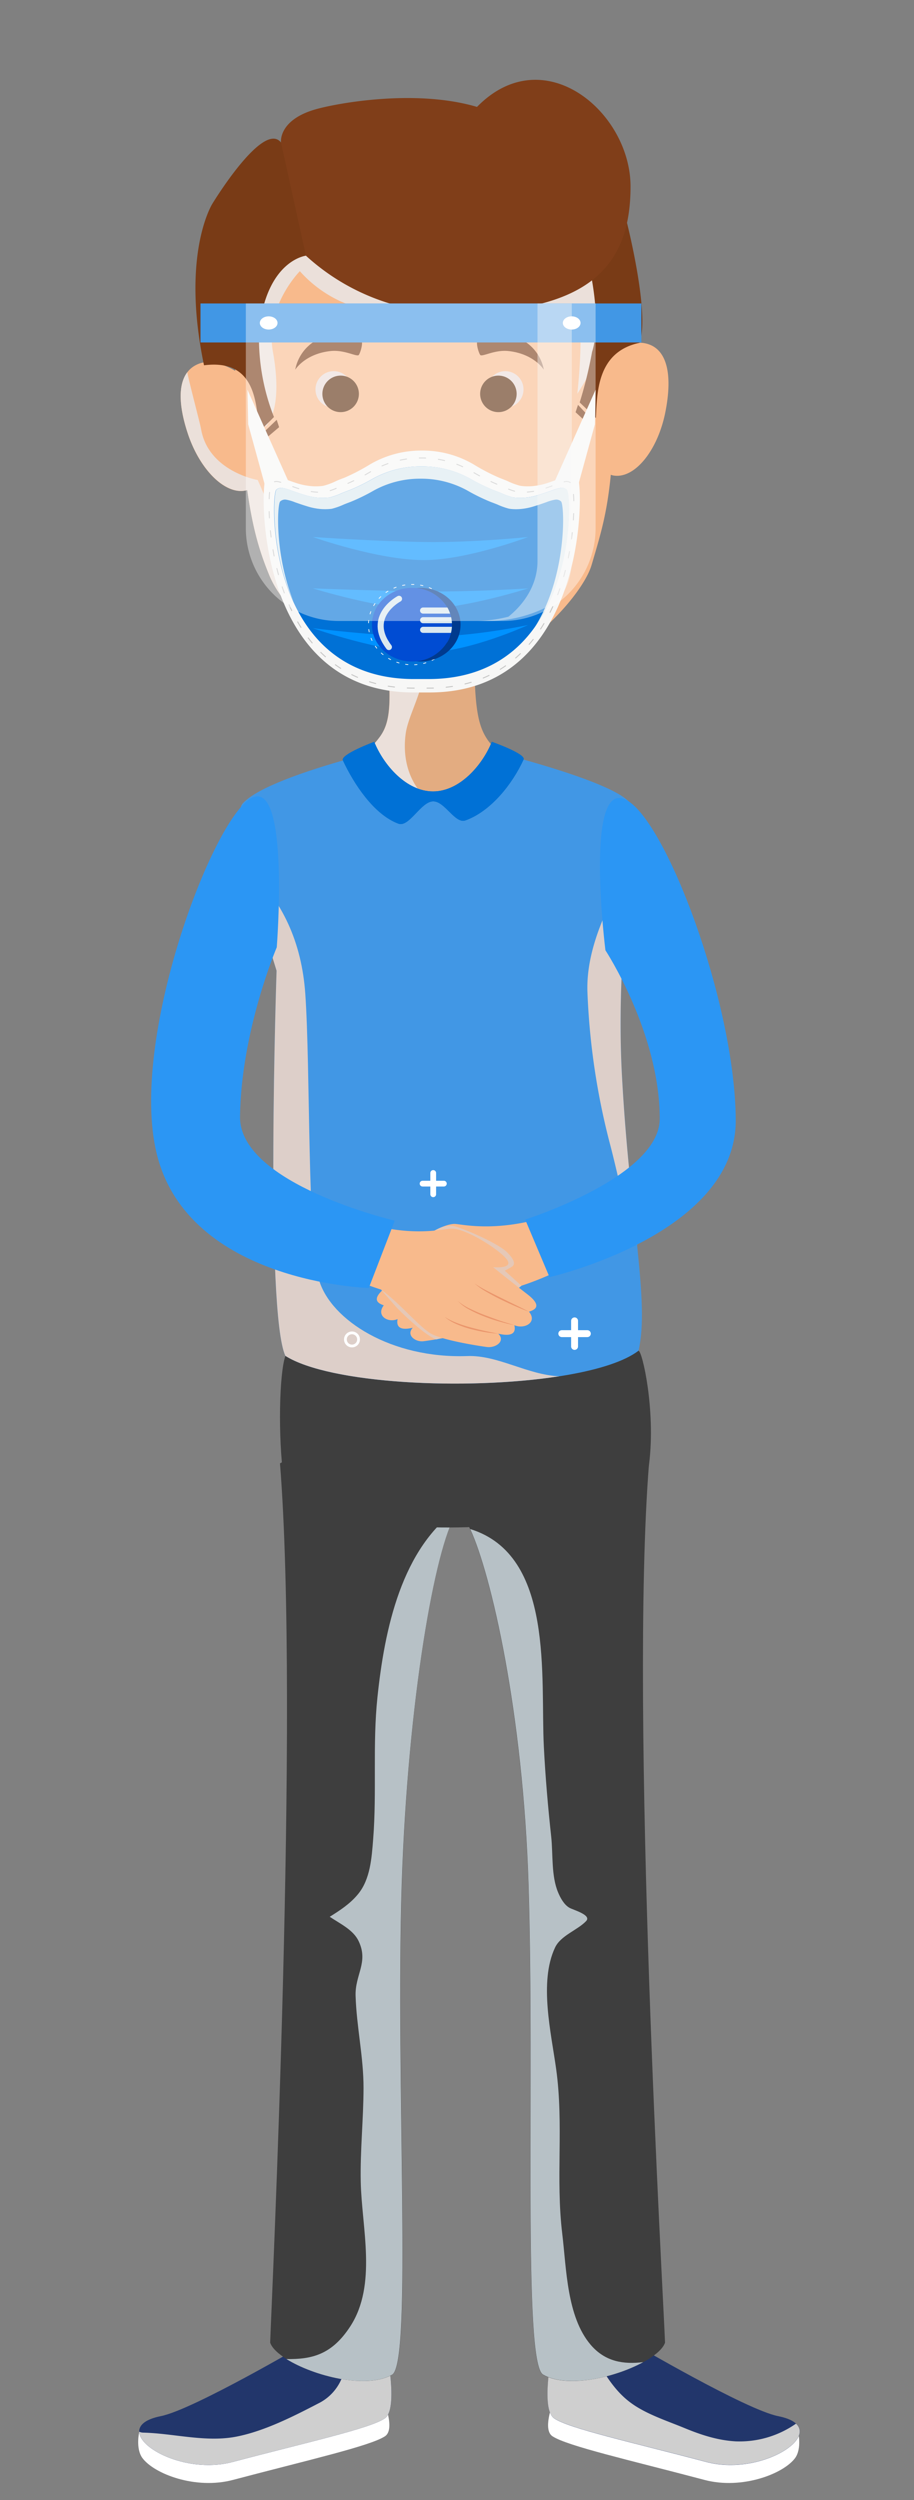 <svg xmlns="http://www.w3.org/2000/svg" viewBox="0 0 300.52 821.26"><rect x="0" y="0" width="300.52" height="821.26" fill="#808080" stroke="none"/><defs><style>.cls-1,.cls-34,.cls-35{isolation:isolate;}.cls-2,.cls-34{fill:#fff;}.cls-3{fill:#22366b;}.cls-4{fill:#cfcfcf;}.cls-10,.cls-13,.cls-19,.cls-4,.cls-6,.cls-8{mix-blend-mode:multiply;}.cls-5{fill:#3e3e3e;}.cls-6{fill:#b7c1c6;}.cls-7{fill:#4197e5;}.cls-19,.cls-8{fill:#ddcfc9;}.cls-9{fill:#e3ac81;}.cls-10,.cls-24{fill:#ebe0da;}.cls-11{fill:#f8ba8c;}.cls-12{fill:#793b16;}.cls-13,.cls-25{fill:#eadbd8;}.cls-14{fill:#5b2c0b;}.cls-15{fill:#803e19;}.cls-16{fill:#0874b7;}.cls-17{fill:#2b96f4;}.cls-18{fill:#0071d6;}.cls-19{opacity:0.7;}.cls-20{fill:#ea966c;}.cls-21,.cls-22,.cls-23,.cls-27,.cls-30,.cls-33{fill:none;}.cls-21,.cls-22,.cls-23{stroke:#fff;}.cls-21,.cls-22,.cls-23,.cls-27,.cls-33{stroke-linecap:round;stroke-linejoin:round;}.cls-21{stroke-width:2.27px;}.cls-22{stroke-width:1.89px;}.cls-23{stroke-width:0.91px;}.cls-26{fill:#f7f7f6;}.cls-27{stroke:#c6c6c5;stroke-width:0.31px;stroke-dasharray:2.1 4.2;}.cls-28{fill:#0092ff;}.cls-29{fill:#dae8ef;}.cls-30{stroke:#f7f7f6;stroke-miterlimit:10;stroke-width:0.25px;stroke-dasharray:0.01 1.98 0.99 0 0 0;}.cls-31{fill:#003a8e;}.cls-32{fill:#004cd3;}.cls-33{stroke:#dae8ef;stroke-width:2px;}.cls-34{opacity:0.39;}.cls-35{fill:#f9f9f9;opacity:0.42;}</style></defs><g class="cls-1"><g id="Layer_1" data-name="Layer 1"><path class="cls-2" d="M76.57,814.67c24.38-6.45,45.14-11.14,50-14.34,3.3-2.16-.06-10.66-.06-10.66L100.23,776,45.79,798.84s-1.27,5.41,1,8.59C50.67,812.71,64.32,817.91,76.57,814.67Z"/><path class="cls-2" d="M231.66,814.67c-24.38-6.45-45.14-11.14-50-14.34-3.3-2.16.06-10.66.06-10.66L208,776l54.43,22.89s1.28,5.41-1,8.59C257.55,812.71,243.9,817.91,231.66,814.67Z"/><path class="cls-3" d="M232.16,808.76c-24.38-6.45-45.24-11-50-14.34s0-24.85,0-24.85l26.36.47s36.72,21.55,47.32,23.67C274.93,797.53,251.76,814,232.16,808.76Z"/><path class="cls-4" d="M261.72,796.18A32.37,32.37,0,0,1,241.9,802c-5.9-.33-11.41-2.13-16.83-4.37-5.62-2.32-12.27-4.46-17.26-8-7.23-5.1-10.4-12.88-15.17-19.92l-10.5-.19s-4.78,21.5,0,24.85,25.64,7.89,50,14.34C248.81,813.17,268,802,261.72,796.18Z"/><path class="cls-5" d="M153,499.37c6.7,10.52,18.82,59,20.74,119.64,2.06,65.48-1.92,157.25,4.78,161.07,11.27,6.44,37.75-3.34,40.14-10.51-.47-13.86-11.72-207.7-5.27-288.71C175.91,459.11,137.82,475.45,153,499.37Z"/><path class="cls-6" d="M194.18,770.24c-7.83-9.22-7.93-25-9.31-36.42-2.2-18.15.52-35.87-2-54.08-1.63-11.84-5.71-28.63-.38-39.94,1.86-4,7.39-5.72,10.23-8.72,1.9-2-4.25-3.65-5.5-4.37-1.75-1-2.95-3.21-3.7-5-2.31-5.43-1.66-12.55-2.28-18.31-1.07-9.82-1.92-19.66-2.42-29.53-1.17-22.77,3.56-63-24.21-71.57,6.86,14.79,17.4,60.46,19.17,116.68,2.06,65.48-1.92,157.25,4.78,161.07,8,4.58,23.67,1,32.94-4.08C205.11,776.75,199,775.91,194.18,770.24Z"/><path class="cls-3" d="M76.57,808.76c24.38-6.45,45.24-11,50-14.34s0-24.85,0-24.85l-26.36.47s-36.72,21.55-47.32,23.67C33.79,797.53,57,814,76.57,808.76Z"/><path class="cls-4" d="M126.59,769.57l-14,.25a15.91,15.91,0,0,1-7.93,19.72c-8.18,4.25-17.56,9-26.58,10.83-10.13,2.11-20.83-1-31-1.24a3.31,3.31,0,0,1-1.3-.29c.2,5.95,16.44,13.72,30.78,9.92,24.38-6.45,45.24-11,50-14.34S126.59,769.57,126.59,769.57Z"/><path class="cls-5" d="M149.86,497.54c-6.69,10.52-15.8,60.78-17.72,121.47-2.06,65.48,3.53,157.25-3.16,161.07-11.28,6.44-37.76-3.34-40.15-10.51.49-14.3,9.72-207.4,3.23-288.84C129.58,459,165.09,473.62,149.86,497.54Z"/><path class="cls-6" d="M149.86,497.54c.49-.78.93-1.54,1.32-2.29-19.23,13-24.76,40.2-27.08,62.33-1.63,15.55-.18,31-1.4,46.53-.48,6.07-.91,13.23-5,18.15-2.58,3.14-5.9,5.3-9.29,7.41,3.52,2.35,7.76,4.3,9.51,8,3.34,7-1.24,11-1,18,.31,10.15,2.63,20.09,2.61,30.27s-1.13,20.53-.92,30.79c.31,15.07,5.45,33.8-3.43,47.48-6,9.24-12.53,10.88-21,10.75,8.91,5.56,26.2,10,34.75,5.12,6.69-3.82,1.1-95.59,3.16-161.07C134.06,558.32,143.17,508.06,149.86,497.54Z"/><path class="cls-5" d="M93.27,485.79c-1.88-13.87-1.47-34.4.56-40.38s112.94-18.24,116.11-1.69c1.25.06,5.67,19.45,3.49,37.14C210.21,506.94,96.38,508.72,93.27,485.79Z"/><path class="cls-7" d="M209.94,443.72c-18.26,13.89-96.16,14.32-116.11,1.69-6.68-14.59-2.89-126.52-2.89-126.52S75.19,269.14,79.75,264c9.28-10.5,63.53-21.76,63.53-21.76S201,255,207.31,264c3.06,4.39-5.13,45-2.83,88.87C206.92,399.27,213.73,427.75,209.94,443.72Z"/><path class="cls-8" d="M193.14,325.68a231.85,231.85,0,0,0,7.65,51c2.09,8.12,3.81,16.33,5.9,24.44a60.25,60.25,0,0,0,2.78,7.91c-1.53-14.81-3.79-33.3-5-56.17-1.39-26.4,1-51.6,2.5-68.46C199.85,297.32,192.71,311.45,193.14,325.68Z"/><path class="cls-8" d="M153.69,445.47c-25,.9-44.8-11.75-48.76-24.87s-2.83-69.46-4.55-94.13c-1.19-17-7.55-30.54-18.73-41.23,3.55,15.51,9.29,33.65,9.29,33.65s-3.79,111.93,2.89,126.52c14.48,9.16,59.48,11.45,90.06,6.7C173.43,451.67,163.72,445.11,153.69,445.47Z"/><path class="cls-9" d="M168.25,248.41s-7.18,12.73-24.29,12.73a34,34,0,0,1-26.25-12.61s3.23-1.18,7.07-6.32,4.33-12.36,1.38-37.81c-3.66-31.56,28.72-34.23,30.05-6.45-.8,32.2.28,39.67,4.3,45.35C163.27,247.21,168.25,248.41,168.25,248.41Z"/><path class="cls-10" d="M133.38,241.07c1.12-8.51,11-21.63,2.47-29.14a21.86,21.86,0,0,0-9.37-4.66c2.59,23.12,2.1,29.86-1.7,34.94s-7.07,6.32-7.07,6.32A39.79,39.79,0,0,0,138.06,260C134.21,255.22,132.38,248.67,133.38,241.07Z"/><path class="cls-11" d="M211.74,112.71c-2.39-.42-5.66.56-8.79,2.53.22-8.65.36-17.75.49-27.39.5-34.42-35.72-51.46-65.7-47.94C100.32,44.32,75.05,59.56,75.87,90c.21,8,.65,19.34,1.48,31.84-4.06-2.44-8.54-3.47-11.42-2.54-7.41,2.38-8.14,11.45-4.06,23.49S74.55,163,81.29,161c1.82,12.55,3.87,19.76,7.33,28.14,5.81,14.06,31,34.88,51.77,34.88,25.34,0,50.75-26.94,54.12-38.4,2.89-9.81,5.05-16.63,6.32-29.66a5.68,5.68,0,0,0,.7.22c7,1.34,14.67-8,17.22-20.71C221.26,122.93,219.39,114,211.74,112.71Z"/><path class="cls-10" d="M105.92,202.85c-4.75-5.83-10.86-15.29-12.65-22.57-2.06-8.38-8.53-22.59-8.53-22.59s-16.33-2.78-18.66-16.9c-.26-1.59-4.34-16.93-4.49-18.52-3.13,4.12-2.77,11.47.28,20.49C66,154.81,74.55,162.94,81.3,161c1.81,12.55,3.86,19.76,7.32,28.14,5.17,12.51,25.71,30.35,44.78,34.14C122.87,218.11,113.3,211.91,105.92,202.85Z"/><path class="cls-10" d="M203.31,97c-3.73-10.18-2.38-20-11.23-22.38-5.72-1.52-31.76,21.06-37.46,19.43-12.69-3.62-23.34-8.25-33.41-16.8-3.09-2.62-8.79-7.32-12.75-3.43-2.53,2.49-8.6-2.78-10,.44-3.34,7.58-8-2.13-13.28,4.39-1.64,2-4,13.08-5.91,14.79-2.92,2.65,4.73,23.88,5.06,27.41a136.29,136.29,0,0,1,.26,16.78c.27-.31,2.59,2.77,2.85,2.44,4.73-5.82,3.6-17.27,2.31-24.43C87,100.72,98.59,89.09,98.59,89.09A40.8,40.8,0,0,0,112,99a111.84,111.84,0,0,0,39,9.09c17.48.85,34.48-11.61,38.06-7.49s.76,28.76.76,28.76S206,104.23,203.31,97Z"/><path class="cls-12" d="M100.59,84s-.06-25.24-8.2-37.2C86.5,39.46,69.84,66.91,69.84,66.91S59.4,83.3,67.08,120c17-2.15,17.18,12.31,18.16,21.79C87,140.07,90.08,137,90.08,137a71,71,0,0,1-4.9-28.39C87.64,85.44,100.59,84,100.59,84Z"/><path class="cls-12" d="M193.13,84.91s5.14,19.44,1.54,30.7a139.3,139.3,0,0,1-4.07,16.59l5.33,5.11c.44-7.73.08-21.7,14.34-24.68,3.57-9.56-4.34-40.33-4.34-40.33Z"/><path class="cls-12" d="M118,116.57c-.54.85-4.65-1.75-9.31-1.25-8.43.91-11.62,6.12-11.62,6.12a14.09,14.09,0,0,1,11.61-11.31c5.75-1,8.87.25,9.92,1.21S118.53,115.73,118,116.57Z"/><path class="cls-10" d="M120,179.05c2.21,27.61,37.37,27.11,37.37,0Z"/><path class="cls-13" d="M138.71,158.53c-4.74,0-8.69-2.05-9.72-4.8a4.18,4.18,0,0,0-.26,1.4c0,3.42,4.47,6.19,10,6.19s10-2.77,10-6.19a4,4,0,0,0-.26-1.4C147.4,156.48,143.44,158.53,138.71,158.53Z"/><path class="cls-13" d="M115.73,127.93a6,6,0,1,1-6-6A6,6,0,0,1,115.73,127.93Z"/><path class="cls-14" d="M118,129.39a6,6,0,1,1-6-6A6,6,0,0,1,118,129.39Z"/><path class="cls-12" d="M157.87,116.57c.55.85,4.66-1.75,9.31-1.25,8.44.91,11.62,6.12,11.62,6.12a14.08,14.08,0,0,0-11.6-11.31c-5.75-1-8.88.25-9.93,1.21S157.33,115.73,157.87,116.57Z"/><path class="cls-13" d="M160.13,127.93a6,6,0,1,0,6-6A6,6,0,0,0,160.13,127.93Z"/><path class="cls-14" d="M157.87,129.39a6,6,0,1,0,6-6A6,6,0,0,0,157.87,129.39Z"/><path class="cls-15" d="M207.32,61.31c0,27.48-15.18,41.49-58.64,41.49A71.8,71.8,0,0,1,100.59,84l-8.2-37.2s-1-7.3,11.28-10.86c6.7-1.94,32.68-6.86,53.17-.82C178.8,12.68,207.37,36.86,207.32,61.31Z"/><path class="cls-16" d="M161.71,243.69c-3.08,7.65-10.57,16.3-19.33,16.3s-16.25-8.65-19.34-16.3c0,0-11.21,4.16-10.3,6.1,3.62,7.74,10.19,17.79,18.24,20.79,3.55,1.33,7.44-7.33,11.46-7.33,3.86,0,7.18,7.48,10.6,6.26,8.36-3,15.46-12,19.11-20C173,247.64,161.71,243.69,161.71,243.69Z"/><polygon class="cls-12" points="195.03 140.79 189.25 135.42 190.05 133 195.03 138.31 195.03 140.79"/><polygon class="cls-12" points="85.4 145.73 91.77 140.33 90.98 137.91 85.4 143.25 85.4 145.73"/><path class="cls-2" d="M120.05,178.93c2.2,22.35,37.31,21.95,37.31,0Z"/><path class="cls-17" d="M114.3,248l-.12-.12S121.63,245.81,114.3,248Z"/><path class="cls-18" d="M161.71,243.69c-3.08,7.65-10.57,16.3-19.33,16.3s-16.25-8.65-19.34-16.3c0,0-11.21,4.16-10.3,6.1,3.62,7.74,10.19,17.79,18.24,20.79,3.55,1.33,7.44-7.33,11.46-7.33,3.86,0,7.18,7.48,10.6,6.26,8.36-3,15.46-12,19.11-20C173,247.64,161.71,243.69,161.71,243.69Z"/><path class="cls-11" d="M201.3,292.94c15.64,3.87,21.29,7.62,30.3,75.65l0,.27a27.17,27.17,0,0,1-9.41,22.66c-11.29,9.7-30.5,24.24-50.79,30.86-5.37,4.07-11.55,12.07-15.09,14.15s-14.38,3.74-17.05,4.07-5.84-2-3.53-4.44c-4.09,1-5.53-.23-5-2.84-3.14,1.37-7.18-1.08-4.54-4.51-1.57-.56-4.45-1.73.38-5.68S137,414.45,137,414.45s-6.08.52-4.4-2.37,12.56-10.45,17.28-10,34.27,7.25,71.79-29c-2.85-9.57-10-35.84-10-35.84"/><path class="cls-19" d="M142.2,404.79s3.65-3,7.5-1.89,14.26,5.7,17,8.45,2.73,4.13,1.49,4.85-2.21,1.24-2.21,1.24l5.48,4.94-2.31,1.92S144.74,440.56,143.35,440c-4.58-1.88-12.79-10.32-12.79-10.32s-5-5.62-5.24-6S142.2,404.79,142.2,404.79Z"/><path class="cls-11" d="M89.88,285.24c-16.7,3.62-21.51,15.22-30,83.38l0,.26a26.63,26.63,0,0,0,9.74,22.32c12.15,9.92,33.41,25.32,55.71,32.45,5.84,4.19,12.59,12.32,16.43,14.48s15.48,4,18.35,4.37,6.22-1.93,3.7-4.39c4.4,1.05,5.93-.14,5.31-2.77,3.39,1.43,7.69-1,4.79-4.45,1.68-.53,4.75-1.66-.5-5.71s-11.27-8.9-11.27-8.9,6.53.63,4.68-2.3-13.65-10.7-18.7-10.36-31.72,8-72.56-29c2.9-9.55,8.34-51.13,8.34-51.13"/><path class="cls-20" d="M163.8,438.11a42.57,42.57,0,0,1-4.64-.56c-1.53-.26-3.06-.61-4.57-1a33.58,33.58,0,0,1-4.42-1.55,16,16,0,0,1-4-2.41,22.55,22.55,0,0,0,4.15,2.05,42.72,42.72,0,0,0,4.41,1.42c1.49.43,3,.77,4.51,1.11S162.27,437.81,163.8,438.11Z"/><path class="cls-20" d="M169.12,435.34c-1.68-.32-3.33-.76-5-1.23s-3.25-1-4.85-1.63a41.44,41.44,0,0,1-4.66-2.12,14.59,14.59,0,0,1-4.1-3,18.21,18.21,0,0,0,4.29,2.69c1.52.73,3.07,1.41,4.66,2s3.17,1.19,4.78,1.74S167.5,434.81,169.12,435.34Z"/><path class="cls-20" d="M173.9,430.89c-1.58-.58-3.14-1.22-4.68-1.89s-3.07-1.4-4.59-2.13-3-1.53-4.47-2.38A24.66,24.66,0,0,1,156,421.6a38.64,38.64,0,0,0,4.35,2.55c1.49.77,3,1.53,4.5,2.26C167.86,427.92,170.91,429.34,173.9,430.89Z"/><path class="cls-17" d="M180.68,419.55l-8-18.92s44.24-14,44.24-33.11c0-28.18-17.86-55.35-17.86-55.35s-6.89-55.09,6.26-49.67S241.75,329.24,241.91,368C242.06,405.6,180.68,419.55,180.68,419.55Z"/><path class="cls-17" d="M121.26,423.11,129.79,401s-51.15-12-50.87-34.17C79.28,338.6,91,311.19,91,311.19s4.39-55.53-8.29-49.06-40.34,79.16-31.2,116.8C61.84,421.49,121.26,423.11,121.26,423.11Z"/><line class="cls-21" x1="188.92" y1="433.91" x2="188.92" y2="442.31"/><line class="cls-21" x1="193.12" y1="438.11" x2="184.72" y2="438.11"/><line class="cls-22" x1="142.44" y1="385.33" x2="142.44" y2="392.33"/><line class="cls-22" x1="145.94" y1="388.83" x2="138.94" y2="388.83"/><circle class="cls-23" cx="115.73" cy="440.01" r="2.16"/><path class="cls-24" d="M119.19,181.05c2.2,27.6,37.36,27.11,37.36,0Z"/><path class="cls-25" d="M137.87,160.52c-4.73,0-8.69-2.05-9.71-4.79a4.19,4.19,0,0,0-.27,1.4c0,3.42,4.47,6.19,10,6.19s10-2.77,10-6.19a3.75,3.75,0,0,0-.27-1.4C146.56,158.47,142.6,160.52,137.87,160.52Z"/><path class="cls-2" d="M119.21,180.93c2.2,22.34,37.32,21.94,37.32,0Z"/><polygon class="cls-26" points="99.11 167.7 90.68 172.41 81.6 139.37 81.36 128.01 99.11 167.7"/><polygon class="cls-26" points="178.1 167.7 186.53 172.41 195.61 139.37 195.84 128.01 178.1 167.7"/><path class="cls-26" d="M136,227.48c-52,0-50.61-67.67-48.57-70.68a2.43,2.43,0,0,1,2.21-.71,14.22,14.22,0,0,1,3.25,1c1.39.51,2.77,1,4.17,1.47a22.19,22.19,0,0,0,4.89,1.1,17.7,17.7,0,0,0,3.85,0,6.69,6.69,0,0,0,.78-.14,22.59,22.59,0,0,0,4.08-1.56c.84-.37,1.69-.7,2.53-1a66.67,66.67,0,0,0,8.43-4.38,33.2,33.2,0,0,1,17-4.57h.14a33.08,33.08,0,0,1,17,4.57,66.67,66.67,0,0,0,8.43,4.38l2.53,1a23.18,23.18,0,0,0,4.08,1.56,7.09,7.09,0,0,0,.78.14,17.79,17.79,0,0,0,3.86,0,22,22,0,0,0,4.88-1.1c1.4-.46,2.78-1,4.17-1.47a14.73,14.73,0,0,1,3.25-1,2.43,2.43,0,0,1,2.21.71c2,3,3.31,70.68-48.73,70.68Z"/><path class="cls-27" d="M136,226.05c-50.17,0-48.79-64.31-46.82-67.17a2.44,2.44,0,0,1,2.13-.68,15.72,15.72,0,0,1,3.14,1c1.33.48,2.67,1,4,1.39a21.06,21.06,0,0,0,4.7,1,16.53,16.53,0,0,0,3.72,0,3.3,3.3,0,0,0,.75-.14,22,22,0,0,0,3.94-1.49l2.44-1a66.79,66.79,0,0,0,8.12-4.16,32.37,32.37,0,0,1,16.38-4.35h.14a32.37,32.37,0,0,1,16.38,4.35,66.79,66.79,0,0,0,8.12,4.16c.82.32,1.63.64,2.44,1a22.31,22.31,0,0,0,3.94,1.49c.25.06.5.1.75.14a16.53,16.53,0,0,0,3.72,0,20.91,20.91,0,0,0,4.71-1c1.34-.43,2.68-.91,4-1.39a15.72,15.72,0,0,1,3.14-1,2.43,2.43,0,0,1,2.13.68c2,2.86,3.19,67.17-47,67.17Z"/><path class="cls-18" d="M136.12,223.07c-48.58,0-47.24-59.5-45.33-62.15a2.37,2.37,0,0,1,2.06-.63,14.77,14.77,0,0,1,3,.88c1.29.45,2.58.9,3.89,1.3a22.24,22.24,0,0,0,4.56,1,18,18,0,0,0,3.59,0,3.59,3.59,0,0,0,.73-.12,23.09,23.09,0,0,0,3.81-1.38c.78-.32,1.57-.61,2.36-.91a63.65,63.65,0,0,0,7.87-3.85,32.51,32.51,0,0,1,15.85-4h.14a32.49,32.49,0,0,1,15.85,4,64.35,64.35,0,0,0,7.87,3.85c.79.3,1.58.59,2.36.91a23.43,23.43,0,0,0,3.81,1.38c.24.05.48.09.73.12a18,18,0,0,0,3.59,0,22.24,22.24,0,0,0,4.56-1c1.31-.4,2.6-.85,3.89-1.3a15,15,0,0,1,3-.88,2.36,2.36,0,0,1,2.06.63c1.91,2.65,3.09,62.15-45.48,62.15Z"/><path class="cls-28" d="M102.87,176.41s21.54,7.65,36.73,7.58c14.1-.06,34.06-7.58,34.06-7.58s-18.06,1.87-33.94,1.65S102.87,176.41,102.87,176.41Z"/><path class="cls-28" d="M102.87,193.29s22.89,7.07,36.07,6.83c14.1-.25,34.72-6.83,34.72-6.83s-18.06,1.19-33.94,1S102.87,193.29,102.87,193.29Z"/><path class="cls-28" d="M102.87,206.36s22.64,8,37.37,7.95c14.11-.11,33.42-9,33.42-9s-18.46,4-34.34,3.83S102.87,206.36,102.87,206.36Z"/><path class="cls-29" d="M92.09,164.76a2.31,2.31,0,0,1,2-.61A14.16,14.16,0,0,1,97,165c1.25.43,2.5.87,3.76,1.25a20.79,20.79,0,0,0,4.4.94,18.39,18.39,0,0,0,3.48,0,3.42,3.42,0,0,0,.7-.12,22.87,22.87,0,0,0,3.69-1.33c.75-.31,1.51-.59,2.27-.88a63.59,63.59,0,0,0,7.6-3.72,31.44,31.44,0,0,1,15.32-3.89h.13a31.41,31.41,0,0,1,15.32,3.89,63.59,63.59,0,0,0,7.6,3.72c.76.29,1.52.57,2.28.88a23.11,23.11,0,0,0,3.68,1.33c.23.05.47.09.71.12a16.77,16.77,0,0,0,3.47,0,20.66,20.66,0,0,0,4.4-.94c1.26-.38,2.51-.82,3.76-1.25a14.34,14.34,0,0,1,2.94-.85,2.3,2.3,0,0,1,2,.61c1.14,1.59,2,24.49-8.83,41.54,12.93-17.82,12-43.66,10.76-45.38a2.36,2.36,0,0,0-2.06-.63,15,15,0,0,0-3,.88c-1.29.45-2.58.9-3.89,1.3a22.24,22.24,0,0,1-4.56,1,18,18,0,0,1-3.59,0,3.59,3.59,0,0,1-.73-.12,23.43,23.43,0,0,1-3.81-1.38c-.78-.32-1.57-.61-2.36-.91a64.35,64.35,0,0,1-7.87-3.85,32.49,32.49,0,0,0-15.85-4h-.14a32.51,32.51,0,0,0-15.85,4,63.65,63.65,0,0,1-7.87,3.85c-.79.3-1.58.59-2.36.91a23.09,23.09,0,0,1-3.81,1.38c-.24.05-.48.09-.73.12a18,18,0,0,1-3.59,0,22.24,22.24,0,0,1-4.56-1c-1.31-.4-2.6-.85-3.89-1.3a14.77,14.77,0,0,0-3-.88,2.37,2.37,0,0,0-2.06.63c-1,1.46-1.91,20.23,5.67,36.76C90.34,182.4,91.13,166.09,92.09,164.76Z"/><path class="cls-30" d="M149.78,205.21V206a10,10,0,0,1-.33,2.18c-.11.43-.24.86-.39,1.27A11.39,11.39,0,0,1,148,211.6a14.52,14.52,0,0,1-12.52,6.78c-7.91,0-14.32-5.91-14.32-13.17S127.54,192,135.45,192a14.54,14.54,0,0,1,12.68,7,12.29,12.29,0,0,1,1,2.18,11.55,11.55,0,0,1,.35,1.28,10.76,10.76,0,0,1,.28,2.18A3.62,3.62,0,0,1,149.78,205.21Z"/><ellipse class="cls-31" cx="138.27" cy="205.21" rx="13.16" ry="12.09"/><path class="cls-32" d="M148.61,205.21v.7a9.77,9.77,0,0,1-.3,2,11.33,11.33,0,0,1-.36,1.17,10.68,10.68,0,0,1-1,2,13.35,13.35,0,0,1-11.5,6.22c-7.26,0-13.15-5.42-13.15-12.09s5.89-12.09,13.15-12.09a13.33,13.33,0,0,1,11.64,6.45,11.65,11.65,0,0,1,.92,2,11.37,11.37,0,0,1,.58,3.17A2.47,2.47,0,0,1,148.61,205.21Z"/><path class="cls-29" d="M148,201.57h-8.89a1,1,0,1,1,0-2h8A11.51,11.51,0,0,1,148,201.57Z"/><path class="cls-29" d="M148.59,204.74h-9.47a1,1,0,0,1,0-2h9.21A10.44,10.44,0,0,1,148.59,204.74Z"/><path class="cls-29" d="M148.58,205.91a9.77,9.77,0,0,1-.3,2h-9.16a1,1,0,0,1,0-2Z"/><path class="cls-32" d="M148,209.08a10.68,10.68,0,0,1-1,2h-7.83a1,1,0,0,1,0-2Z"/><path class="cls-33" d="M131.2,196.71s-11,5.78-3.33,15.85"/><rect class="cls-7" x="65.92" y="99.69" width="144.96" height="12.81"/><path class="cls-34" d="M80.83,99.69h115v73.82A30.51,30.51,0,0,1,165.32,204h-54a30.51,30.51,0,0,1-30.49-30.49V99.69Z"/><path class="cls-35" d="M188,184.33V99.69H176.73v84.64c0,7-3.62,13.45-9.55,18.25A46.4,46.4,0,0,1,157.3,204l-.07,0h2.54a43.57,43.57,0,0,0,23.69-6.64A21.72,21.72,0,0,0,188,184.33Z"/><ellipse class="cls-2" cx="88.34" cy="106.09" rx="2.91" ry="2.17"/><ellipse class="cls-2" cx="187.97" cy="106.09" rx="2.91" ry="2.17"/></g></g></svg>